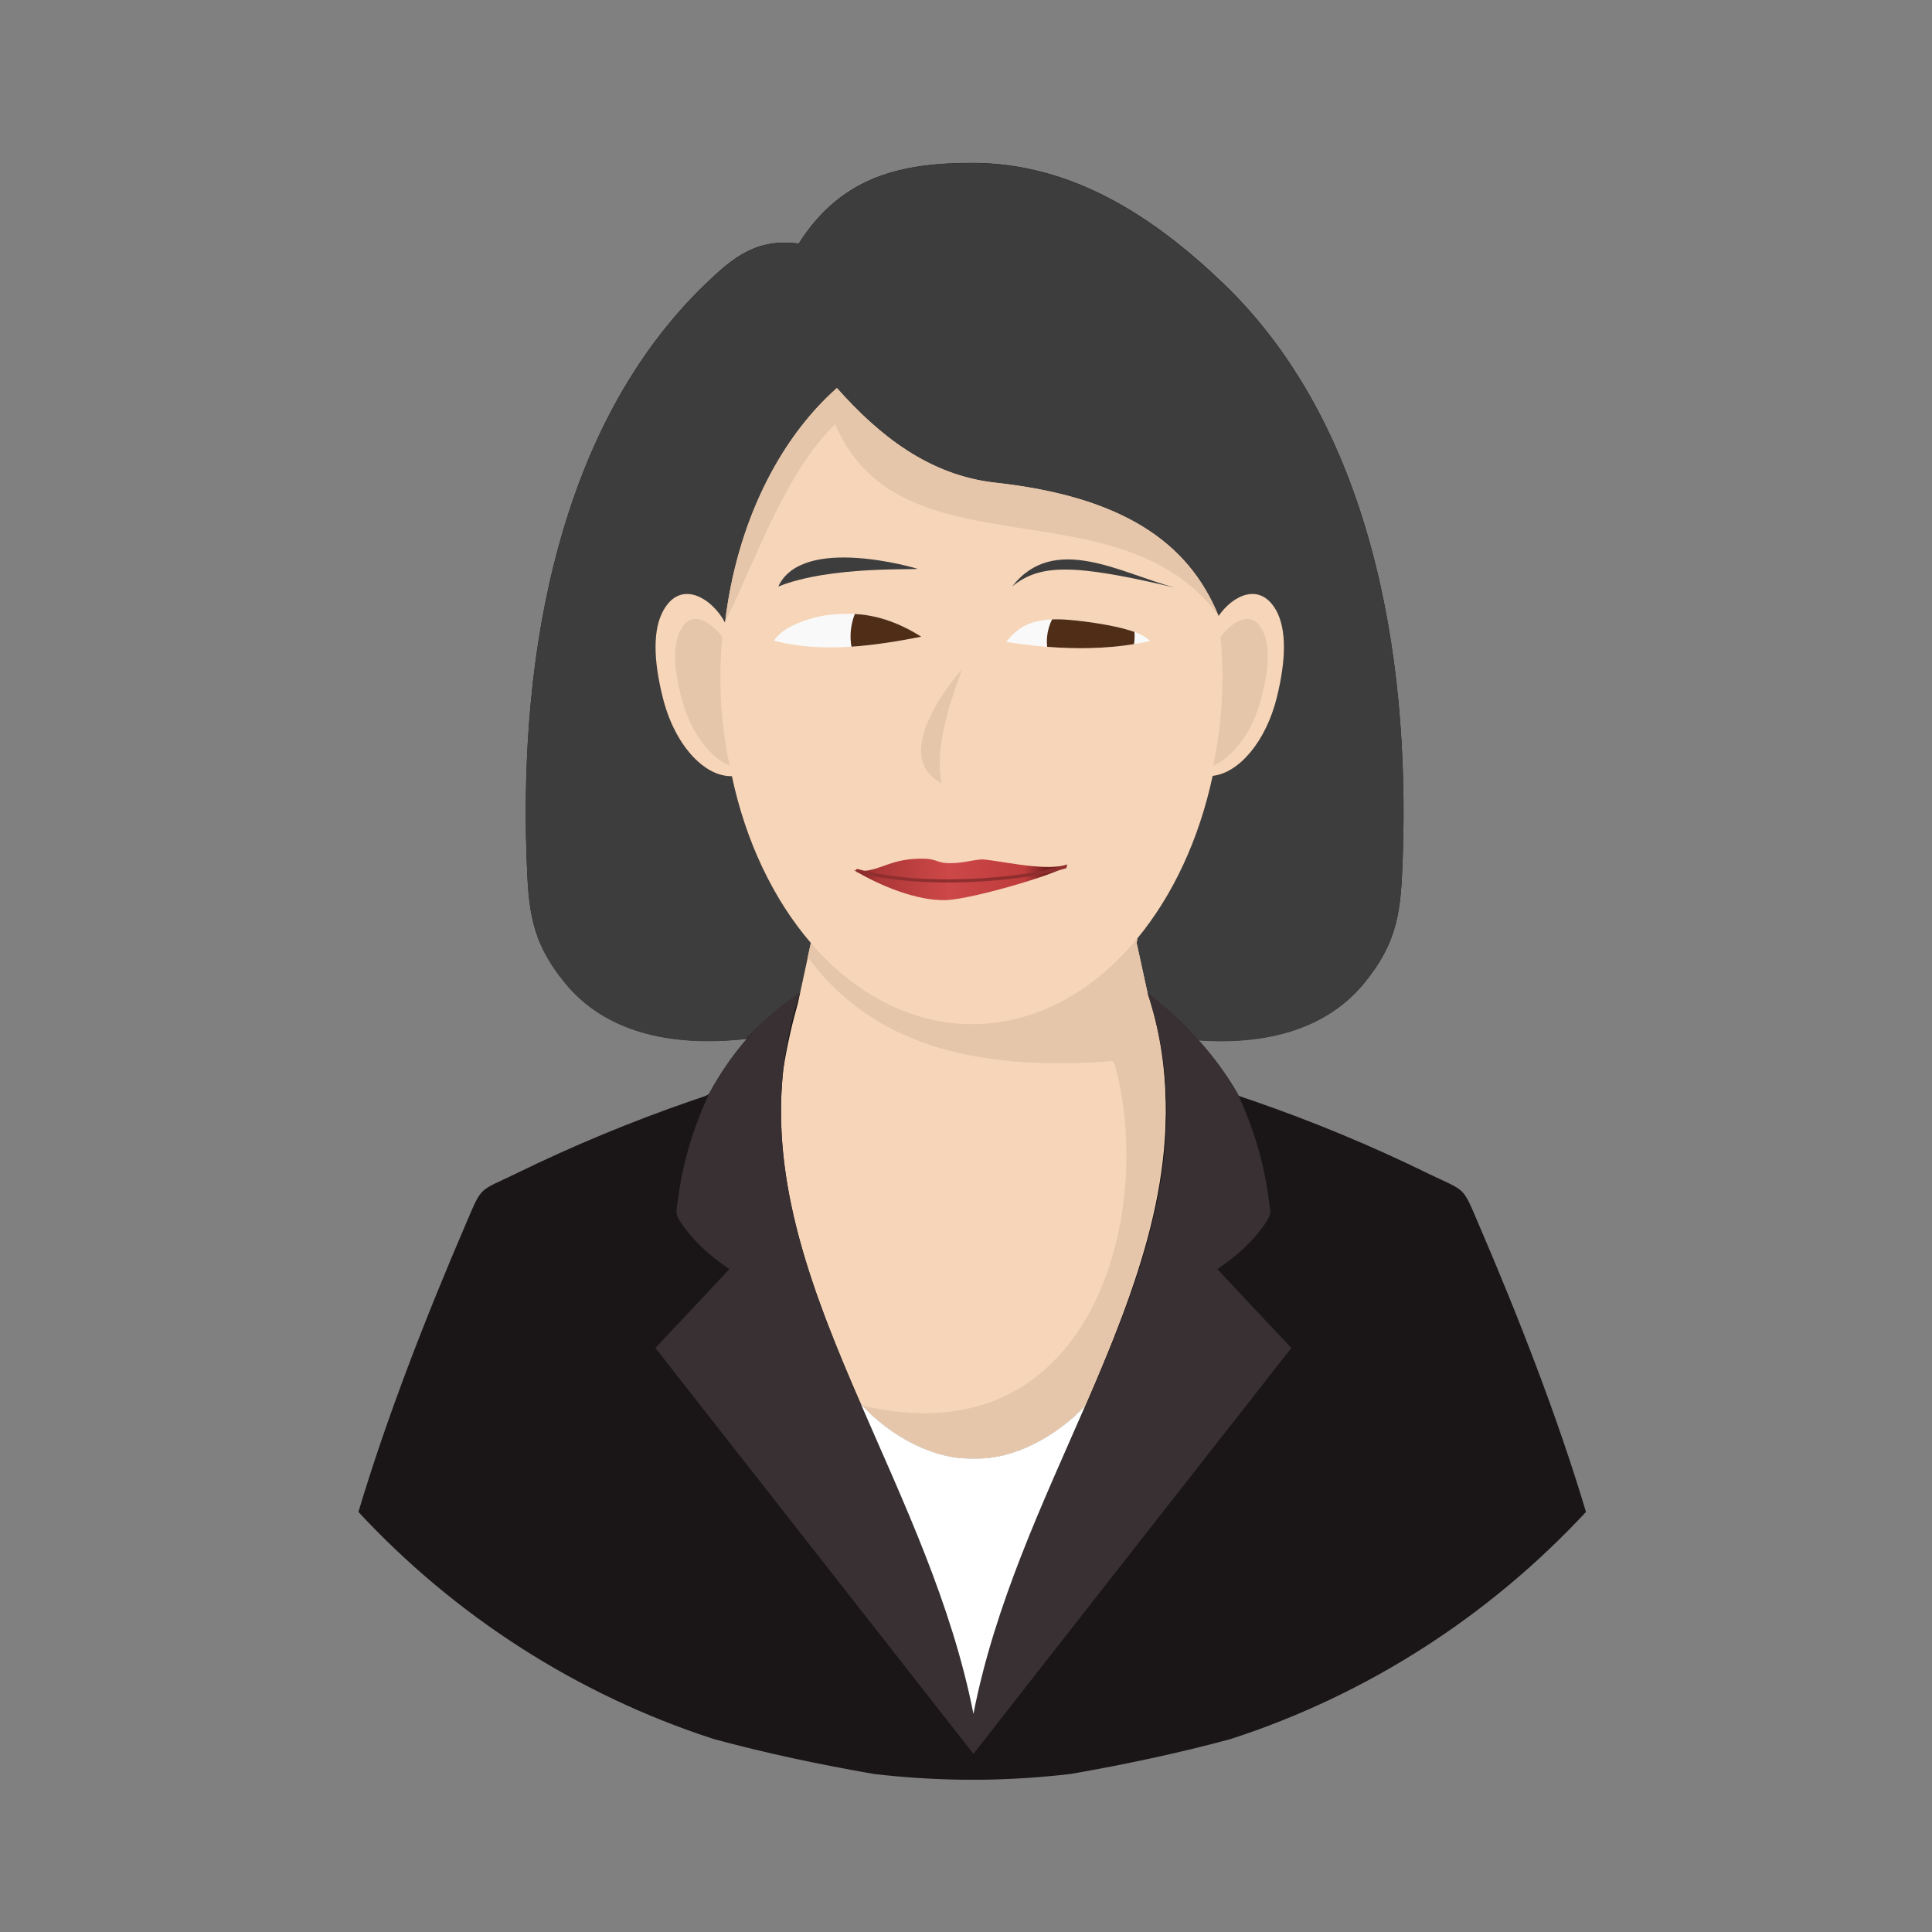 <svg:svg xmlns:dc="http://purl.org/dc/elements/1.1/" xmlns:ns1="http://sodipodi.sourceforge.net/DTD/sodipodi-0.dtd" xmlns:ns2="http://www.inkscape.org/namespaces/inkscape" xmlns:ns4="http://creativecommons.org/ns#" xmlns:rdf="http://www.w3.org/1999/02/22-rdf-syntax-ns#" xmlns:svg="http://www.w3.org/2000/svg" height="1220.32" id="svg4224" version="1.1" viewBox="-224.114 -101.693 1220.32 1220.32" width="1220.32" ns1:docname="FaceWoman.svg" ns2:version="0.91 r13725">
  <svg:rect x="-224.114" y="-101.693" width="1220.32" height="1220.32" fill="#808080" stroke="none"/>
  <svg:defs id="defs87904">
    <svg:linearGradient gradientTransform="matrix(1.193,0,0,1.121,1169.465,110.842)" gradientUnits="userSpaceOnUse" id="linearGradient4195" x1="354.46" x2="455.89" y1="526.52" y2="526.52" ns2:collect="always">
      <svg:stop id="stop4191" offset="0" style="stop-color:#752020" />
      <svg:stop id="stop4199" offset=".132" style="stop-color:#ad3737" />
      <svg:stop id="stop4197" offset=".5" style="stop-color:#cd4848" />
      <svg:stop id="stop4201" offset=".895" style="stop-color:#be3c3c" />
      <svg:stop id="stop4193" offset="1" style="stop-color:#792121" />
    </svg:linearGradient>
  </svg:defs>
  <ns1:namedview bordercolor="#666666" borderopacity="1" gridtolerance="10" guidetolerance="10" id="namedview87902" objecttolerance="10" pagecolor="#ffffff" showgrid="false" ns2:current-layer="layer1-0" ns2:cx="368.81282" ns2:cy="364.91048" ns2:pageopacity="0" ns2:pageshadow="2" ns2:window-height="1035" ns2:window-maximized="1" ns2:window-width="1916" ns2:window-x="4" ns2:window-y="1" ns2:zoom="1.1083866" />
  <svg:g id="layer1-0" transform="matrix(1,0,0,1,-1277.571,-247.253)" ns2:label="Layer 1">
    <svg:g id="g88621">
      <svg:g id="layer1" style="" transform="matrix(1,0,0,1,1286.466,234.784)">
        <svg:g id="g4197" transform="matrix(.098 0 0 .098 -545.62 -267.21)">
          <svg:path class="fil2" d="m7759 8867c-19 15-47 21-119 46-378 131-754 286-1128 469-236 115-213 73-315 312-263 612-513 1252-697 1867 619 667 1405 1177 2291 1464 333 90 679 164 1032 225 190 22 384 35 580 37h121c191-3 379-15 565-37 352-61 699-135 1032-225 886-287 1671-797 2291-1464-184-615-434-1255-697-1867-102-239-79-197-316-312-373-183-749-338-1127-469-51-18-79-26-99-34l-5-12c-72-124-157-239-254-347 459 32 832-82 1066-365 226-275 239-479 251-812 23-653-27-1355-207-2009-175-639-473-1232-946-1688-453-436-982-780-1622-780-451 0-842 83-1118 520-272-35-420 86-601 260-473 456-771 1049-946 1688-180 654-230 1356-207 2009 12 333 24 537 251 812 250 303 660 412 1163 357h6c-93 106-174 225-245 355z" fill="#1a1617" id="path17" />
          <svg:path class="fil3" d="m7998 8513c99-106 217-205 349-299l69-320c-239-278-419-650-509-1075-181 4-372-207-446-509-60-240-64-434 3-557 114-209 318-79 399 76 75-634 344-1178 721-1512 273 308 596 563 1021 610 813 90 1243 379 1439 859 92-134 269-222 373-33 66 123 62 317 3 557-70 284-243 488-414 507-88 411-258 772-485 1047l-5 30 73 337c114 77 228 174 320 291 461 33 836-81 1071-365 226-275 239-479 251-812 23-653-27-1356-207-2010-175-639-473-1232-946-1687-453-436-982-781-1622-781-451 0-842 84-1118 520-272-35-420 87-601 261-473 455-771 1048-946 1687-180 654-230 1357-207 2010 12 333 24 537 251 812 250 303 660 412 1163 356z" fill="#3d3d3d" id="path19" />
          <svg:path class="fil4" d="m11044 5786c92-134 269-222 373-33 66 123 62 317 3 557-70 284-243 488-414 507-88 411-258 772-485 1047l-5 30 70 321-6-1c6 19 12 37 17 55l3 11c24 88 47 181 67 280 139 797-146 1543-482 2316-186 198-465 351-719 340-258 11-543-147-728-351-313-719-580-1416-500-2153 24-155 58-301 95-432l14-66 69-320c-239-278-419-650-509-1075-181 4-372-207-446-509-60-240-64-434 3-557 114-209 318-79 399 76 75-634 344-1178 721-1512 273 308 596 563 1021 610 813 90 1243 379 1439 859z" fill="#f6d5b8" id="path21" />
          <svg:g fill="#e6c6aa" id="g87895">
            <svg:path class="fil5" d="m7893 6751c-36-166-55-334-59-503-3-109 1-217 11-326-9-12-18-24-29-36-34-37-96-85-152-81-42 4-69 38-86 70-71 128-24 343 14 474 33 112 91 228 176 314 33 34 77 68 125 88zm3116 0c36-166 55-334 59-503 3-109-1-217-11-326 9-12 18-24 29-36 34-37 96-85 152-81 42 4 69 38 87 70 70 128 23 343-15 474-33 112-91 228-176 314-33 34-76 68-125 88z" id="path23" />
            <svg:path class="fil5" d="m8416 7894zm2170 321-70-321 5-30c-284 344-657 553-1065 553-396 0-759-197-1040-523l-20 91c117 158 251 283 400 381 201 131 428 213 676 258 257 47 536 54 829 36 76-5 64-18 84 57 243 953-171 2507-1638 2158 185 199 465 352 719 341 254 11 533-142 719-340 364-838 703-1746 401-2661z" id="path25" />
            <svg:path class="fil5" d="m11044 5786c-196-480-626-769-1439-859-425-47-748-302-1021-610-377 334-646 878-721 1511 217-448 388-962 710-1278 418 989 1839 369 2471 1236z" id="path27" />
          </svg:g>
          <svg:path class="fil6" d="m11168 8867c50 109 93 221 127 336s59 234 74 356c4 34 9 53 8 71 0 17-7 34-26 62-38 58-83 111-136 162-53 50-113 97-179 142l238 254 239 254-1025 1308-1024 1308-1025-1308-1025-1308 239-254 238-254c-66-45-126-92-179-142-52-51-98-104-136-162-19-28-26-45-26-62-1-18 4-37 8-71 15-122 40-241 74-356s77-227 127-336c74-135 158-258 256-368 97-110 207-205 332-285-263 796-67 1534 236 2284 303 751 714 1515 881 2365 166-850 578-1614 883-2364 305-751 502-1488 239-2284 122 94 231 194 328 303 97 108 182 224 254 349z" fill="#383032" id="path29" />
          <svg:path class="fil7" d="m9464 12863c138-708 446-1356 721-1987-186 198-465 351-719 340-254 11-534-142-719-341-3-3-6-7-9-10 275 634 586 1286 726 1998z" fill="#fff" id="path31" />
        </svg:g>
      </svg:g>
      <svg:path d="m 1573.676,534.397 c -17.313,3.36 -27.796,9.826 -31.287,15.867 29.802,7.833 62.132,3.501 93.017,-2.53 -25.018,-15.738 -44.717,-15.77 -61.73,-13.337 z" id="path2162" style="fill:#f9f9f9;fill-rule:evenodd" ns1:nodetypes="cccc" ns2:connector-curvature="0" />
      <svg:path d="m 1726.079,536.89 c -20.103,-1.157 -29.315,4.139 -37.012,14.134 30.379,4.791 60.927,5.969 90.803,-0.517 -7.13,-9.122 -45.51,-13.145 -53.791,-13.617 z" id="path2167" style="fill:#f9f9f9;fill-rule:evenodd" ns1:nodetypes="cccs" ns2:connector-curvature="0" />
      <svg:path d="m 1727.538,691.614 c -14.341,4.999 -47.927,-3.766 -54.692,-3.172 -6.777,0.594 -12.062,2.567 -20.652,2.287 -8.602,-0.269 -6.371,-3.598 -21.595,-2.634 -17.634,1.11 -24.661,9.752 -37.726,7.062 17.002,10.301 40.339,19.537 58.199,18.932 17.873,-0.617 79.269,-19.167 76.466,-22.474 z" id="path2172" style="fill:url(#linearGradient4195);fill-rule:evenodd" ns1:nodetypes="csssczc" ns2:connector-curvature="0" />
      <svg:path d="m 1593.409,533.352 c -2.266,5.784 -3.207,12.101 -2.461,18.493 0.085,0.728 0.202,1.459 0.327,2.18 14.759,-0.996 29.604,-3.451 44.131,-6.291 -15.934,-10.024 -29.693,-13.677 -41.997,-14.382 z" id="path2174" style="fill:#502d16;fill-rule:evenodd" ns2:connector-curvature="0" />
      <svg:path d="m 1724.218,536.791 c -2.222,-0.084 -4.292,-0.071 -6.246,0.004 -1.674,3.385 -2.782,7.132 -3.156,11.087 -0.202,2.131 -0.159,4.217 0.062,6.234 18.363,1.466 36.709,1.212 54.84,-1.696 0.112,-0.69 0.202,-1.388 0.272,-2.093 0.18,-1.901 0.178,-3.774 0.021,-5.591 -14.154,-5.09 -37.661,-7.485 -43.931,-7.84 -0.63,-0.035 -1.254,-0.084 -1.863,-0.104 z" id="path2176" style="fill:#502d16;fill-rule:evenodd" ns2:connector-curvature="0" />
      <svg:path d="m 1692.778,515.986 c 26.545,-33.985 68.591,-8.277 102.951,0.779 -64.739,-15.326 -85.45,-14.956 -102.951,-0.779 z" id="path5200" style="fill:#3d3d3d;fill-opacity:1;fill-rule:evenodd" ns1:nodetypes="ccc" ns2:connector-curvature="0" />
      <svg:path d="m 1632.909,504.793 c 0,0 -72.591,-21.915 -87.858,11.251 32.828,-13.273 87.597,-10.293 87.858,-11.251 z" id="path5202" style="fill:#3d3d3d;fill-opacity:1;fill-rule:evenodd" ns1:nodetypes="ccc" ns2:connector-curvature="0" />
      <svg:path d="m 1595.023,695.436 c 39.04,11.28 103.39,6.318 131.21,-2.333" id="path5192" style="fill:none;stroke:#8f2e2e;stroke-width:2;stroke-linecap:round;stroke-miterlimit:4;stroke-dasharray:none;stroke-opacity:1" ns1:nodetypes="cs" ns2:connector-curvature="0" />
      <svg:path d="m 1660.724,568.763 c 0,0 -47.823,53.098 -12.429,71.596 -6.269,-28.511 13.504,-71.204 12.429,-71.596 z" id="path88608" style="fill:#e6c6aa;fill-opacity:1;fill-rule:evenodd" ns1:nodetypes="ccc" ns2:connector-curvature="0" />
    </svg:g>
  </svg:g>
</svg:svg>
